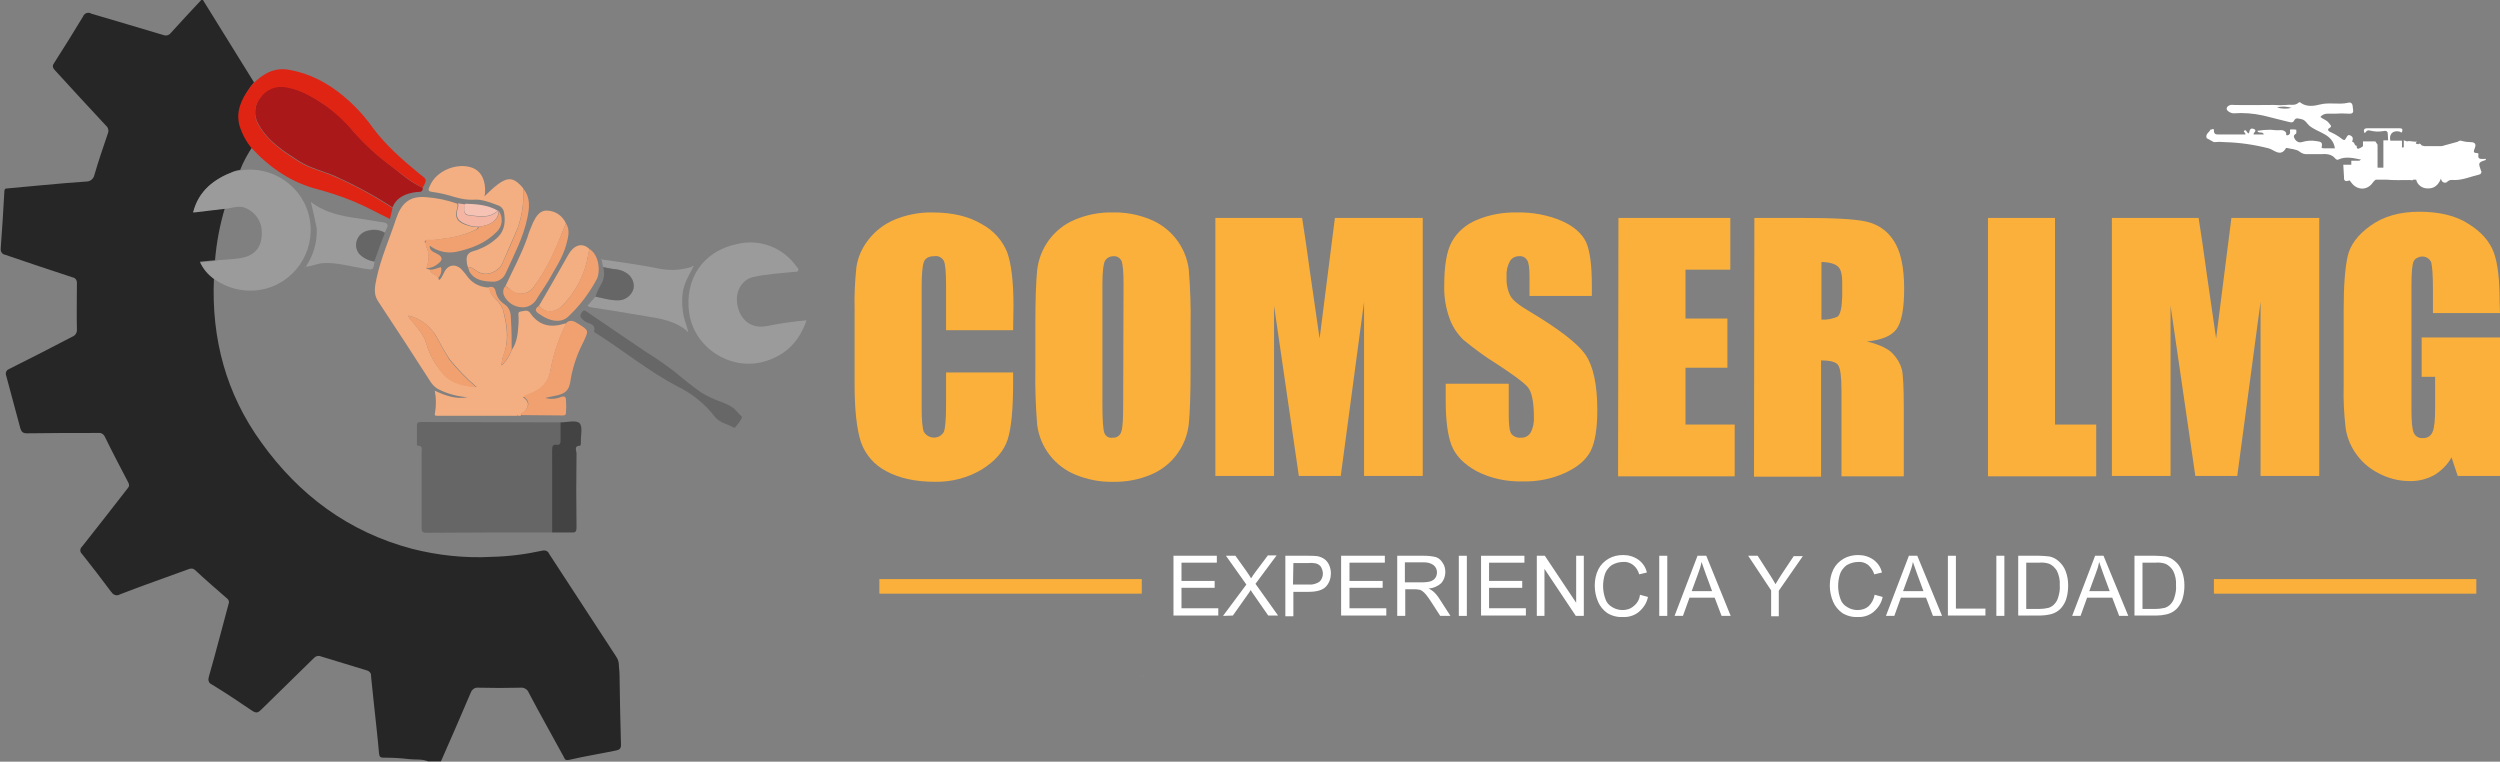 <?xml version="1.0" encoding="utf-8"?>
<!-- Generator: Adobe Illustrator 24.0.2, SVG Export Plug-In . SVG Version: 6.00 Build 0)  -->
<svg version="1.1" id="Capa_1" xmlns="http://www.w3.org/2000/svg" xmlns:xlink="http://www.w3.org/1999/xlink" x="0px" y="0px"
	 viewBox="0 0 686 209" style="enable-background:new 0 0 686 209;" xml:space="preserve">
<rect x="0" y="0" width="686" height="209" fill="#808080" stroke="none"/>
<style type="text/css">
	.st0{fill:#262626;}
	.st1{fill:#F3AE81;}
	.st2{fill:#676666;}
	.st3{fill:#AA1819;}
	.st4{fill:#9B9B9B;}
	.st5{fill:#DF2413;}
	.st6{fill:#434343;}
	.st7{fill:#F1A170;}
	.st8{fill:#686767;}
	.st9{fill:#F4B5A3;}
	.st10{fill:#F5C2B3;}
	.st11{fill:#0B0806;}
	.st12{fill:#FFFFFF;}
	.st13{fill:#FBB03B;}
	.st14{fill:none;stroke:#FBB03B;stroke-width:4;stroke-miterlimit:10;}
</style>
<title>LOGO horizaontal</title>
<path class="st0" d="M58.7,76.5C58,92.9,62,108,71.7,121.4c10.4,14.5,24,24.6,41.4,29.2c7.1,1.8,14.4,2.6,21.8,2.2
	c4.7-0.1,9.3-0.7,13.9-1.7c0.8-0.2,1.6,0.1,1.9,0.9c6.1,9.4,12.3,18.8,18.4,28.2c0.4,0.6,0.6,1.2,0.7,1.9c0,1,0.2,2,0.2,3.1
	c0.1,6.4,0.2,12.8,0.4,19.2c0,1.1-0.5,1.3-1.2,1.5c-4.3,0.9-8.7,1.6-13,2.6c-1,0.2-1.2-0.1-1.5-0.8c-3.2-5.9-6.5-11.7-9.6-17.6
	c-0.3-0.9-1.3-1.5-2.2-1.4c-3.9,0.1-7.8,0.1-11.7,0c-0.9-0.1-1.7,0.5-2,1.3c-2.7,6.3-5.4,12.6-8.2,18.9h-3.6
	c-1.7-0.7-3.5-0.4-5.2-0.6c-2.3-0.3-4.7-0.4-7-0.4c-0.9,0-1.1-0.3-1.2-1.2c-0.4-4.8-1-9.6-1.5-14.5c-0.2-2.3-0.5-4.5-0.7-6.8
	c0.1-0.6-0.4-1.2-1-1.4c-4.3-1.3-8.6-2.6-12.8-3.9c-0.7-0.3-1.5,0-2,0.6c-4.8,4.7-9.6,9.4-14.4,14.1c-0.8,0.8-1.3,0.9-2.3,0.3
	c-3.7-2.5-7.4-5-11.2-7.3c-0.8-0.3-1.1-1.2-0.8-2c0,0,0,0,0-0.1c1.9-6.6,3.6-13.3,5.4-19.9c0.2-0.6,0.2-1-0.3-1.5
	c-3-2.6-6-5.2-8.9-7.9c-0.7-0.6-1.4-0.4-2.1-0.1c-6.2,2.3-12.4,4.4-18.5,6.8c-0.8,0.5-1.8,0.2-2.3-0.6c0,0,0-0.1-0.1-0.1
	c-2.6-3.5-5.3-7-8-10.4c-0.6-0.5-0.6-1.4-0.1-1.9c0,0,0,0,0.1-0.1c4.2-5.3,8.4-10.7,12.6-16.1c0.4-0.4,0.4-1,0.1-1.5
	c-2.2-4.2-4.4-8.4-6.5-12.7c-0.3-0.6-1-1-1.6-0.9c-6.6,0-13.1,0-19.7,0.1c-1.1,0-1.5-0.4-1.8-1.3c-1.3-4.8-2.6-9.7-3.9-14.5
	c-0.3-0.7,0-1.5,0.7-1.8c0.1,0,0.1,0,0.2-0.1c5.8-2.9,11.5-5.8,17.2-8.8c0.9-0.3,1.4-1.2,1.3-2.1c-0.1-4.2,0-8.4,0-12.5
	c0.1-0.8-0.4-1.6-1.2-1.7l0,0c-6.2-2-12.3-4.1-18.5-6.2c-0.8-0.1-1.3-0.9-1.2-1.7v-0.1c0.4-5.2,0.7-10.4,1-15.6
	c0-0.6,0.2-0.8,0.8-0.8c3.2-0.3,6.4-0.6,9.7-0.9c4-0.4,8.1-0.7,12.1-1c1,0,1.9-0.8,2.1-1.8c1.1-3.8,2.4-7.6,3.7-11.4
	c0.3-0.7,0.1-1.6-0.5-2.1c-4.8-5.1-9.4-10.2-14.1-15.3c-0.7-0.8-0.6-1.3-0.1-2c2.7-4.2,5.3-8.4,7.9-12.7c0.3-0.8,1.2-1.2,2-0.9
	c0.1,0,0.1,0,0.1,0.1c6.7,2,13.3,3.9,19.9,5.9c0.7,0.3,1.6,0.1,2.1-0.6c2.8-3.1,5.7-6.2,8.6-9.3l14.2,22.9c-0.3,0.4-0.7,0.9-1,1.3
	c-2.1,3-3.6,6.3-2.7,10.1c0.7,2.3,1.8,4.4,3.3,6.2c-1.3,2-2.5,4.1-3.4,6.4c-0.6,0.1-1.2,0.2-1.7,0.4c-5.3,2-9.4,5.2-11,11
	c-0.1,0.1-0.2,0.2-0.2,0.2c0.1,0.2,0.2,0.1,0.3-0.1l8.4-1c-1.4,4.7-2.3,9.5-2.7,14.3l-4.1,0.4C55.7,73.9,57.1,75.4,58.7,76.5z"/>
<path class="st1" d="M117.2,67.1c-0.1,0.2-0.3,0.4-0.2,0.6c1,2,0.7,4,0,6l1,0.3c0.2,1.3,1.9,1.2,2.3,2.3c0,0.4,0.2,0.7,0.5,0.3
	c0.4-0.5,0.7-1.1,1-1.7c1-2.4,3.4-2.7,5.1-0.7c0.6,0.7,1.1,1.3,1.6,2c1.4,1.7,3.5,2.7,5.8,2.7c0.1,1.2,0.7,2.2,1.5,3
	c1,0.8,1.7,1.9,2.2,3.1c1,3.9,1.7,7.8,0.4,11.8c-0.5,1.1-0.7,2.3-0.8,3.5c1.3-1.1,2.2-2.6,2.8-4.2c1.6-2.3,1.7-4.9,1.9-7.5
	c0-0.5,0-1.1,0-1.6s-0.3-1.4,0.5-1.5s2-0.7,2.7,0.4c2.4,3.5,5.6,4.1,9.4,2.9c0.2,0,0.3,0,0.5,0c-2.1,4.1-3.6,8.6-4.4,13.1
	c-0.6,3.3-2.7,5.2-5.7,6.3c-0.6,0.2-1.2,0.5-1.8,0.8c1.7,1.1,1.8,2.5,0.4,3.9c-0.4,0.4-1,0.5-1,1.2h-0.7c-0.1-0.2-0.2-0.2-0.3,0
	c-7.2,0-14.4,0-21.6,0c-0.7,0-1.2,0.1-0.9-1c0.3-1.9,0.3-3.9-0.1-5.9c3,1.4,5.8,2.4,9,1.8c-2.7-0.2-5.4-0.9-7.8-2.1
	c-0.9-0.4-1.6-1.1-2.2-1.9c-4.8-7.5-9.7-15-14.6-22.4c-1.3-2-0.8-4.1-0.4-6.1c1.2-5.7,3.6-11,5.4-16.5c1.4-4.2,3.7-6.3,8.2-5.9
	c2.9,0.2,5.8,0.8,8.6,1.8c0.1,0.4,0.1,0.7,0,1.1c-1,2.9,0.2,4.1,2.9,4.9c0.9,0.3,1.8,0.4,2.7,0.4c0,0.5-0.5,0.7-0.9,0.9
	c-2.7,1.2-5.6,2-8.5,2.3c-1.4,0.3-2.9,0.4-4.3,0.4c-0.4-0.1-0.8,0.1-0.9,0.5l0,0 M112.1,86.6L112.1,86.6L112.1,86.6
	c0,0.4,0.2,0.7,0.5,1c1.7,2.1,3.7,4.1,4.4,6.7c0.8,2.8,2.2,5.4,4.1,7.6c2.4,3.2,5.7,3.8,9.7,4.3c-2.7-2.3-5.1-4.8-7.4-7.6
	c-1.3-2-2.5-4.1-3.6-6.2C118.2,89.6,115.4,87.4,112.1,86.6L112.1,86.6z"/>
<path class="st2" d="M151.5,146.1c-11.6,0-23.1,0-34.6,0.1c-1.1,0-1.2-0.5-1.2-1.4c0-6.9,0-13.9,0-20.8c0-0.7,0.4-1.7-1-1.7
	c-0.4,0-0.3-0.5-0.3-0.8c0-1.6,0-3.1,0-4.7c0-0.8,0.3-1,1.1-1c12.8,0,25.6,0.1,38.4,0.1c0,1.7,0,3.4,0,5c0,0.7-0.2,1.2-1,1.1
	c-1.2-0.1-1.3,0.5-1.3,1.5C151.5,131,151.5,138.6,151.5,146.1z"/>
<path class="st3" d="M116,51.5c0.1,1.4-0.9,1.1-1.8,1.2c-2.8,0.4-5.3,1.3-6.5,4.2c-5-3.3-10.3-6.1-15.8-8.6c-3.3-1.4-6.9-2.2-10-4.2
	c-4.2-2.7-8.4-5.4-10.9-9.9c-1.5-2.4-1.3-5.4,0.5-7.6c1.6-2.3,4.4-3.4,7.1-2.8c4.1,0.8,7.5,2.9,10.9,5.2c2.9,2,5.4,4.4,7.6,7.2
	c3.2,3.5,6.7,6.8,10.6,9.6C110.4,48,112.9,50.2,116,51.5z"/>
<path class="st4" d="M58.7,76.5c-1.6-1.2-2.9-2.8-3.8-4.5l4.1-0.4c0.7-0.2,1.5-0.3,2.2-0.3c2.2-0.2,4.5-0.2,6.5-0.9
	c2.7-1,4.4-3.1,4.1-7.3c-0.2-2.9-2.2-5.3-4.9-6.2c-1.8-0.5-3.5,0.3-5.2,0.4l-8.4,1L53,58.2c1.5-5.8,5.6-9,11-11
	c0.6-0.2,1.1-0.3,1.7-0.4c9-1.6,17.7,4.4,19.3,13.4s-4.4,17.7-13.4,19.3C67.1,80.3,62.4,79.2,58.7,76.5L58.7,76.5z"/>
<path class="st4" d="M221.3,87.9c-2,6-6,9.8-11.9,11.4c-9.2,2.4-19-4-20.3-13.5c-1.3-9.3,3.9-16.9,13-18.8
	c6.3-1.6,12.8,0.9,16.5,6.2c0.3,0.3,0.7,0.7,0.4,1.1s-0.8,0.3-1.2,0.3c-3.7,0.4-7.4,0.6-11.1,1.4c-3,0.7-5.2,3.9-4.3,8
	c0.8,3.6,3.6,6.5,8.4,5.4C214.3,88.7,217.8,88.2,221.3,87.9z"/>
<path class="st5" d="M116,51.5c-3.1-1.4-5.6-3.6-8.3-5.6c-3.8-2.8-7.4-6-10.6-9.6c-2.2-2.7-4.8-5.1-7.6-7.2
	c-3.4-2.3-6.8-4.4-10.9-5.1c-2.7-0.6-5.5,0.5-7.1,2.8c-1.8,2.1-2,5.2-0.5,7.6c2.6,4.5,6.7,7.2,10.9,9.9c3.1,2,6.7,2.7,10,4.2
	c5.5,2.4,10.8,5.3,15.8,8.6c-0.2,1-0.5,2-0.7,3c-3.3-1.6-6.5-3.4-9.9-4.8C94,54,90.7,52.9,87.4,52c-7.3-1.8-13.3-5.9-18.4-11.4
	c-1.5-1.8-2.6-3.9-3.3-6.2c-1-3.8,0.5-7.1,2.7-10.1c0.3-0.4,0.6-0.9,1-1.3c2.6-2.6,5.6-4.5,9.6-3.9c4.3,0.7,8.4,2.4,12.1,4.9
	c4.4,3,8.2,6.8,11.3,11.2c3.6,4.8,8.1,8.7,12.7,12.5C117.2,49.3,117.2,49.2,116,51.5z"/>
<path class="st1" d="M128.4,73.3c-0.1-0.4-0.3-0.8-0.3-1.3c-0.2-1.5,0-2.6,1.8-3.1c2.5-0.7,4.8-2,6.7-3.8c2-2,2.1-4.4,1.7-6.9
	c-0.2-0.9-0.9-1.7-1.8-1.9c-2.1-0.8-4.4-1.7-6.6-1.5c-3.5,0.2-6.5-1.4-9.8-1.9c-0.2,0-0.4-0.1-0.6-0.1c-2.2-0.3-2.3-0.3-1.3-2.3
	c1.9-3.8,7.3-5.9,11.3-4.5c2.8,1,3.8,3.9,3.6,6.9c0,0.3-0.1,0.7-0.2,1c5.8-5.7,7.5-6,10.7-2.2c0.2,3.6-0.3,7.2-1.5,10.7
	c-1.4,3.4-2.9,6.6-4.3,9.9c-0.9,2-3.9,3.6-6.3,2.4C130.5,74.3,129.7,73.2,128.4,73.3z"/>
<path class="st4" d="M188.4,90.7c-4.1-3.3-9.1-3.5-14-4.4c-4.1-0.7-8.3-1.4-12.4-2c-0.3-0.1-0.5-0.2-0.8-0.4l2.2-2.5
	c2.2,0.4,4.3,1.1,6.5,1c1.8-0.1,3.4-1.4,3.9-3.1c0.4-1.8-0.5-3.6-2.1-4.5c-0.8-0.5-1.8-0.8-2.7-0.9c-1.2-0.1-2.3-0.4-3.5-0.6l-0.4-2
	l0.1-0.1c5.4,0.8,10.8,1.5,16.1,2.6c2.9,0.5,5.8,0.3,8.6-0.6l0.2,0.3c-1.2,2.3-2.5,4.4-2.8,7.1c-0.3,2.9,0,5.8,1,8.5
	c0.1,0.5,0.3,0.9,0.4,1.4L188.4,90.7z"/>
<path class="st4" d="M85.3,55.4c3.7,2.9,8.3,3.9,12.8,4.5c2.3,0.3,4.7,0.8,7,1.1c1.1,0.2,1.6,0.6,1,1.7c-0.2,0.4-0.4,0.7-0.5,1.1
	c-1.4-0.8-3-1-4.5-0.6c-2.1,0.3-3.6,2.3-3.3,4.5c0.1,0.6,0.4,1.3,0.8,1.8c1.1,1.2,2.6,2,4.2,2.2c-0.4,2.6-0.4,2.4-3,2
	c-3.7-0.6-7.3-1.7-11.1-1.5c-1.7,0.1-3.2,0.9-4.8,1l0,0c2.1-3.1,3.2-6.8,3-10.6C86.4,60.2,85.9,57.8,85.3,55.4z"/>
<path class="st6" d="M151.5,146.1c0-7.5,0-15.1,0-22.6c0-1,0.1-1.6,1.3-1.5c0.8,0.1,1-0.3,1-1.1c0-1.7,0-3.4,0-5
	c1.8,0,4.2-0.7,5.2,0.2s0.3,3.5,0.4,5.3c0,0.3,0,0.6-0.2,0.9c-1.8,0-1,1.4-1,2.1c-0.1,6.8-0.1,13.5,0,20.3c0,1.1-0.2,1.5-1.4,1.4
	C154.9,146.1,153.2,146.1,151.5,146.1z"/>
<path class="st7" d="M143,113.9c0-0.7,0.6-0.8,1-1.2c1.4-1.4,1.3-2.8-0.4-3.9c0.5-0.4,1.1-0.6,1.7-0.8c3-1.1,5.1-3,5.7-6.3
	c0.8-4.6,2.3-9,4.4-13.1c1.1-1,2.1-0.5,3.2,0.2c3,1.9,3,1.8,1.5,5c-1.7,3.3-2.9,6.7-3.5,10.3c-0.4,3.2-1.5,4-4.7,4.6
	c-0.7,0.1-1.4,0.3-2.3,0.5c1.5,0.4,3,0.3,4.4-0.3c1-0.3,1.3,0.1,1.3,0.8c0.1,1.2,0.1,2.4,0,3.6c0,0.8-0.7,0.7-1.2,0.7
	C150.4,114,146.7,113.9,143,113.9z"/>
<path class="st1" d="M138.7,78.5c2-4.4,4.4-8.7,6-13.3c0.4-1.4,1-2.8,1.6-4.2c0.8-1.6,1.8-3.4,4-3.2c2.2,0.1,4.1,1.5,5,3.5
	c-0.1,0.2-0.2,0.5-0.3,0.7c-2.2,5.7-4.6,11.4-8.3,16.4c-1.2,2.1-3.9,2.8-6,1.6c-0.2-0.1-0.3-0.2-0.5-0.3
	C139.8,79.2,139.3,78.8,138.7,78.5z"/>
<path class="st8" d="M201.3,112l1.3,1.3c0.2,0.6,1.3,0.8,0.9,1.5c-0.5,0.9-1.1,1.7-1.8,2.5c-0.1,0.1-0.3,0-0.4,0
	c-1.8-1-3.9-1.3-5.2-3c-2.7-3.5-6.2-6.3-10.1-8.2c-8-4.2-14.9-9.9-22.5-14.7c-0.2-0.1-0.5-0.3-0.5-0.4c0.6-2.3-1.6-2.1-2.6-2.9
	c-0.8-0.7-1.6-1.1-0.8-2.3c0.5-0.8,0.8-0.7,1.5-0.2c5.3,3.6,10.6,7.2,15.9,10.8c2.9,1.8,5.8,3.8,8.5,5.9c2.2,1.9,4.5,3.7,6.9,5.4
	c1.8,1.1,3.8,2,5.8,2.7C199.3,110.8,200.3,111.3,201.3,112z"/>
<path class="st1" d="M147.9,83.9c2.8-4.7,5.4-9.4,8.1-14.1c1.3-2.3,3.6-3.5,5.7-1.5c-0.1,0.7-0.2,1.5-0.4,2.2
	c-0.9,5-3.3,9.5-6.8,13.2C152.3,86,149.5,86,147.9,83.9z"/>
<path class="st7" d="M147.9,83.9c1.6,2,4.4,2,6.6-0.2c3.5-3.7,5.8-8.2,6.8-13.2c0.1-0.7,0.2-1.5,0.4-2.2c2.6,1.5,3.2,6.1,2,8.4
	c-2,3.7-4.6,7.2-7.7,10.1c-1.9,1.9-5,1.5-7.8-0.5C146.8,85.5,146.6,84.8,147.9,83.9z"/>
<path class="st7" d="M138.7,78.5l1.6,1.1c1.9,1.5,4.6,1.2,6.1-0.7c0.1-0.2,0.2-0.3,0.3-0.5c3.6-5,6-10.7,8.3-16.4
	c0.1-0.2,0.2-0.5,0.3-0.7c1.3,2,0.5,4.1,0,6.1c-1,3.5-3.1,6.5-4.8,9.6c-1,1.7-2.2,3.3-3.2,5c-0.9,1.6-2.6,2.5-4.3,2.3
	c-1.9-0.1-3.7-1.3-4.6-3C137.9,80.3,138,79.2,138.7,78.5z"/>
<path class="st2" d="M165.5,73.3c1.1,0.2,2.3,0.5,3.5,0.6c1,0.1,1.9,0.4,2.7,0.9c1.6,0.9,2.5,2.7,2.1,4.5c-0.5,1.7-2.1,3-3.9,3.1
	c-2.3,0.1-4.4-0.6-6.5-1c0.4-1.2,0.9-2.3,1.5-3.3C165.8,76.6,166,74.9,165.5,73.3z"/>
<path class="st7" d="M128.4,73.3c1.3,0,2.1,1,3.1,1.5c2.4,1.1,5.4-0.4,6.3-2.4c1.5-3.3,3-6.6,4.3-9.9c1.2-3.4,1.7-7,1.5-10.7
	c2,2.4,1.7,5.2,1.1,8c-1.1,5.4-3.7,10.2-5.9,15.1c-0.6,1.5-2.1,2.5-3.7,2.4c-2.5-0.1-4.9-0.4-6.3-2.8
	C128.7,74.1,128.5,73.7,128.4,73.3z"/>
<path class="st2" d="M102.7,71.8c-1.6-0.3-3.1-1-4.2-2.2c-1.3-1.7-1-4.2,0.8-5.5c0.5-0.4,1.2-0.7,1.8-0.8c1.5-0.4,3.2-0.2,4.5,0.6
	C104.6,66.5,103.6,69.1,102.7,71.8z"/>
<path class="st9" d="M136.8,57.9c0,2.6-2.4,4-5.5,4.3c-0.9,0-1.8-0.1-2.7-0.4c-2.7-0.9-3.9-2-2.9-4.9c0.1-0.4,0.1-0.7,0-1.1l2,0.3
	c-0.5,1.3-0.6,2.9,0.9,3c2.7,0.3,5.6,1,8-1.2C136.7,57.8,136.7,57.8,136.8,57.9z"/>
<path class="st7" d="M140.4,96c-0.6,1.6-1.5,3.1-2.8,4.2c0.1-1.2,0.3-2.4,0.8-3.5c1.4-4,0.7-7.9-0.4-11.8c-0.5-1.2-1.2-2.3-2.3-3.1
	c-0.9-0.8-1.4-1.8-1.6-3c1.1-0.3,1.7,0.1,1.9,1.2c0.3,1.4,1.1,2.6,2.3,3.4c1.7,1.1,1.9,2.7,1.9,4.3C140.4,90.5,140.4,93.3,140.4,96z
	"/>
<path class="st10" d="M136.6,57.8c-2.4,2.2-5.3,1.5-8,1.2c-1.5-0.2-1.4-1.8-0.9-3.1C130.8,56,133.8,56.2,136.6,57.8z"/>
<path class="st7" d="M120.2,76.3c-0.4-1.1-2.1-1-2.3-2.3c1.1,0.1,2.1-0.5,3.1-0.7C121.3,74.3,121,75.5,120.2,76.3z"/>
<path class="st4" d="M188.6,90.5c0.2,0.1,0.3,0.4,0.1,0.5s-0.3-0.2-0.4-0.3L188.6,90.5z"/>
<path class="st4" d="M189.8,73.2c0.1-0.2,0.4-0.3,0.5-0.2s-0.1,0.3-0.3,0.4L189.8,73.2z"/>
<path class="st4" d="M83.7,73.3l-0.1,0.2C83.3,73.3,83.6,73.3,83.7,73.3z"/>
<path class="st4" d="M165.1,71.4c-0.1-0.1-0.2-0.2-0.2-0.2c0.1-0.2,0.2-0.1,0.3,0.1L165.1,71.4z"/>
<path class="st7" d="M142,113.9c0.1-0.2,0.2-0.2,0.3,0H142z"/>
<path class="st4" d="M313.6,185.6c-0.1,0.1-0.1,0.2-0.2,0l0.1-0.1L313.6,185.6z"/>
<path class="st7" d="M112.1,86.6c3.3,0.8,6.1,2.9,7.7,5.9c1.1,2.1,2.3,4.2,3.5,6.2c2.2,2.7,4.7,5.3,7.4,7.6c-4-0.4-7.3-1.1-9.7-4.3
	c-1.8-2.3-3.2-4.9-4-7.6c-0.7-2.7-2.7-4.6-4.4-6.7C112.3,87.3,112.1,87,112.1,86.6L112.1,86.6z"/>
<path class="st7" d="M116.8,66.3c0.1-0.6,0.5-0.6,0.9-0.5c1.4,0,2.9-0.1,4.3-0.4c2.9-0.3,5.8-1.1,8.5-2.3c0.4-0.2,0.8-0.3,0.9-0.9
	c3-0.3,5.5-1.7,5.5-4.3c1.2,1.8,1,4.2-0.6,5.7c-3,3.1-6.9,4.6-11.1,5.5c-2.5,0.5-5.2-0.1-7.3-1.7l0,0c-0.1,1.6,1.4,1.8,2.3,2.4
	c1.2,0.7,1.3,1.5,0.2,2.4c-1,0.9-2.2,1.4-3.5,1.4c0.9-1.9,0.9-4.1,0-6C116.8,67.2,116.7,66.8,116.8,66.3z"/>
<path class="st7" d="M112.1,86.6L112.1,86.6L112.1,86.6z"/>
<path class="st11" d="M242.9,113.4c-0.1,0-0.1,0-0.2,0c0,0.2-0.4,0.4,0,0.6C243,113.9,243,113.6,242.9,113.4z"/>
<path class="st11" d="M242.7,114"/>
<path class="st12" d="M682.1,43.9v-0.3c-1-0.1-2.4,0.5-2-1.4c-0.1-0.1-0.2-0.2-0.4-0.2c-1.2,0-0.9-0.6-0.6-1.4s0.3-1.6-1.2-1.6
	c-0.8,0-1.5-0.1-2.3-0.3c-0.4-0.2-0.9-0.1-1.2,0.2l-3.3,0.9c-0.1,0-0.2,0-0.3,0.1l0,0l-0.8,0.2h-4.8l-0.7-0.2
	c-0.4-0.6-0.7-0.6-0.9-0.3l-0.7-0.2c0-0.3,0.2-0.5,0.4-0.6c-0.8,0.3-2-0.3-2.8,0l-0.9-0.3v1.7v0.2l-0.5,0.1v-1.9h-3.2
	c-0.4-1.8,0.7-2.9,2.5-2.5c0.3,0,0.6,0.7,0.8-0.2c0.1-0.6-0.2-0.7-0.8-0.7c-2.9,0-5.9,0-8.8,0c-1,0-1.1,0.5-0.8,1.3
	c0.5-0.1,0.5-0.9,1.4-0.7c1.2,0.3,2.4,0.4,3.6,0.2c0.8-0.2,1.4-0.1,1.4,0.7c0,0.6,0.1,1.2,0.1,1.8H654V46h-1.6v-6.3l-0.6-0.9h-3.4
	v1.3c-0.3,0.3-0.7,0.5-1.2,0.7c-0.4,0.1-0.6-0.3-0.5-0.8c-0.7,0-0.5-0.8-1-1l-0.3-0.2c0.3-0.4,0.3-1.1-0.1-1.4
	c-0.1-0.1-0.2-0.1-0.3-0.2c-0.8-0.4-0.9,0.2-1.2,0.6s-0.3,1-1.2,0.3c-1-0.8-2.1-1.4-3.2-1.9c-0.7-0.3-0.7-0.8-0.3-1
	c1.1-0.6,0.2-1-0.1-1.5c-0.6-0.8-1.6-1-2.3-1.6c1.1-1.3,2.5-0.8,3.9-0.9c1.3-0.1,2.7-0.1,4,0c1.6,0.1,1-1.1,1-1.8s-0.3-1.5-1.3-1.2
	c-2.5,0.6-5.2-0.2-7.8,0.5c-1.5,0.4-3.6,0.7-5.2-0.5c-0.2-0.2-0.4-0.2-0.6,0c-1,0.9-2.2,0.4-3.3,0.6c-1.2,0.1-2.4,0.1-3.5,0
	c-3.7,0-7.4,0.1-11,0c-0.6-0.1-1.2,0-1.6,0.4c-0.3,0.2-0.4,0.7-0.2,1c0.4,0.5,1,0.8,1.7,0.9c2.8-0.2,5.5,0,8.2,0.6
	c2.4,0.6,4.8,1.2,7.2,1.8c0.5,0.1,1,0.2,1.3-0.4c0.5-1,1.3-0.5,2-0.4c1.1,0.2,1.5,1.2,2.2,1.8c2.4,2,6.4,2.2,7,6.2h-2.9
	c-0.4,0-0.9,0-0.7-0.5c0.3-1.4-0.6-1.3-1.6-1.5c-1.3-0.2-2.6-0.1-3.9,0.3c-0.7,0.2-1.4-0.1-1.8-0.7c-0.3-0.5-0.7-1.1,0.2-1.6
	c0.2-0.1,0.1-0.7,0.1-1.1c-0.5-0.1-0.9-0.1-1.4-0.1s-0.3,0.3-0.3,0.7c0.1,0.4-0.2,0.8-0.6,0.9c-0.7,0.2-0.4-0.5-0.5-0.7
	c-0.3-0.5-0.9-0.7-1.4-0.7c-1,0.1-1.9,0-2.9-0.1c-1.2,0-2.4,0.1-3.6,0.3c0.4,0.9,1.5,0,1.8,1h-2.8c-0.2-0.5,1.1-1,0.1-1.5
	c-1.2-0.5-1.2,0.6-1.4,1.2c-0.7-0.1-0.6-1.1-1.2-0.8s0.5,0.7,0.2,1.1h-7.2c-0.8,0-1.4,0-1.4-1.1c0-0.9-0.7,0-0.9-0.3
	c-0.3,0.8-1.5,1.2-1.1,2.4l2,1.1c1-0.1,2-0.1,3,0c4,0.1,8.1,0.7,12,1.7c1.4,0.3,3.3,2.6,4.8-0.1c0,0,0.1,0,0.2,0
	c1.2,0.3,2.6,0.3,3.5,1c0.6,0.5,1.4,0.8,2.3,0.7c1.1,0,2.3,0,3.4,0c1.6-0.1,3.1-0.1,4.2,1.3c0.2,0.2,0.5,0.3,0.7,0.2
	c2.1-1,4.2-0.4,6.3,0c-0.2,0.1-0.4,0.2-0.5,0.3h-2.2v1.1H643l0.2,3.5c0,0.1,0,0.2,0,0.4l0,0c0.1,0.5,0.4,0.8,1.5,0.4
	c0.1,0,0.3,0.4,0.5,0.6c1.6,2.2,4.4,2.2,5.9,0c0.2-0.3,0.5-0.6,0.8-0.8h2.9c2.2,0.2,4.3,0.1,6.5,0.1c0.3,0,0.7,0.2,0.9-0.1h0.8
	c0.3,1.4,1.6,2.4,3.1,2.4c1.8,0.1,3-0.9,3.7-2.7c0.2,1.3,1.4,1.3,1.7,0.9c0.7-0.7,1.4-0.5,2.1-0.5c2.3,0,4.5-1,6.7-1.5
	c0.4-0.1,0.6-0.4,0.6-0.8c0-0.1,0-0.1-0.1-0.2C680,44.6,680,44.6,682.1,43.9z M624.8,29.5c1.3-0.4,2.7-0.3,4,0.1
	C627.5,29.9,626.2,29.9,624.8,29.5L624.8,29.5z"/>
<path class="st13" d="M278,90.6h-18.4V78.3c0-3.6-0.2-5.8-0.6-6.7c-0.5-0.9-1.5-1.5-2.6-1.3c-1.5,0-2.5,0.5-2.9,1.6s-0.6,3.4-0.6,7
	v32.9c0,3.4,0.2,5.7,0.6,6.7c0.9,1.5,2.8,2,4.3,1.2c0.5-0.3,0.9-0.7,1.2-1.2c0.4-1.1,0.6-3.5,0.6-7.4v-8.9H278v2.8
	c0,7.3-0.5,12.5-1.5,15.6s-3.3,5.8-6.9,8.1c-3.9,2.4-8.5,3.6-13.1,3.5c-5.4,0-9.8-1-13.3-2.9c-3.3-1.7-5.8-4.6-7-8.1
	c-1.1-3.5-1.7-8.7-1.7-15.6V84.8c-0.1-3.8,0.1-7.7,0.5-11.5c0.4-2.7,1.5-5.2,3.2-7.4c1.9-2.5,4.4-4.4,7.2-5.6c3.4-1.4,7-2.1,10.6-2
	c5.4,0,9.9,1.1,13.4,3.2c3.2,1.7,5.7,4.5,7,7.8c1.1,3.1,1.7,8,1.7,14.6L278,90.6z"/>
<path class="st13" d="M326.7,101.3c0,7.1-0.2,12.2-0.5,15.1c-0.7,6.1-4.6,11.4-10.3,13.8c-3.3,1.4-6.9,2.1-10.5,2
	c-3.5,0.1-7-0.6-10.2-1.9c-5.7-2.3-9.8-7.5-10.6-13.7c-0.4-5.1-0.6-10.2-0.5-15.3V89.2c0-7.1,0.2-12.2,0.5-15.1
	c0.7-6.1,4.6-11.4,10.3-13.8c3.3-1.4,6.9-2.1,10.5-2c3.5-0.1,7,0.6,10.2,1.9c5.7,2.3,9.8,7.5,10.6,13.7c0.4,5.1,0.6,10.2,0.5,15.3
	V101.3z M308.3,78c0-3.3-0.2-5.4-0.5-6.3c-0.4-0.9-1.3-1.5-2.3-1.4c-0.9,0-1.7,0.4-2.2,1.1c-0.5,0.8-0.8,2.9-0.8,6.6v33.1
	c0,4.1,0.2,6.7,0.5,7.6c0.3,1,1.3,1.6,2.3,1.4c1.1,0.1,2.1-0.6,2.4-1.7c0.4-1.1,0.5-3.7,0.5-7.9L308.3,78z"/>
<path class="st13" d="M390.4,59.8v70.8h-16.1V82.8l-6.4,47.8h-11.5l-6.8-46.7v46.7h-16.1V59.8h23.8c0.7,4.3,1.4,9.3,2.2,15.1l2.6,18
	l4.2-33.1L390.4,59.8z"/>
<path class="st13" d="M436.8,81.2h-17.1V76c0-2.4-0.2-4-0.7-4.7s-1.3-1.1-2.2-1c-1,0-2,0.5-2.5,1.4c-0.7,1.3-1,2.7-0.9,4.1
	c-0.1,1.8,0.2,3.7,1,5.3c0.6,1.2,2.3,2.6,5.2,4.3c8.2,4.9,13.4,8.9,15.5,12s3.2,8.2,3.2,15.1c0,5-0.6,8.8-1.8,11.2
	c-1.2,2.4-3.5,4.4-6.9,6c-3.7,1.7-7.7,2.5-11.8,2.4c-4.4,0.1-8.7-0.8-12.6-2.8c-3.5-1.9-5.8-4.3-6.9-7.1c-1.1-2.9-1.6-7-1.6-12.3
	v-4.6H414v8.6c0,2.7,0.2,4.4,0.7,5.1c0.6,0.8,1.6,1.2,2.6,1.1c1.1,0.1,2.2-0.5,2.7-1.4c0.7-1.3,1-2.8,0.9-4.3c0-4.2-0.6-6.9-1.7-8.2
	c-1.1-1.3-4-3.4-8.6-6.4c-3.2-2-6.2-4.2-9.1-6.6c-1.6-1.6-2.9-3.5-3.7-5.7c-1.1-3-1.6-6.1-1.5-9.3c0-5.4,0.7-9.4,2.1-11.9
	c1.5-2.7,3.9-4.7,6.7-5.9c3.5-1.5,7.4-2.2,11.2-2.1c4.2-0.1,8.4,0.7,12.2,2.3c3.4,1.5,5.6,3.5,6.7,5.8c1.1,2.4,1.6,6.4,1.6,12
	L436.8,81.2z"/>
<path class="st13" d="M444.1,59.8h30.7V74h-12.3v13.4H474v13.5h-11.5v15.6H476v14.2h-32L444.1,59.8L444.1,59.8z"/>
<path class="st13" d="M481.4,59.8h13c8.7,0,14.6,0.3,17.7,1s5.8,2.5,7.5,5.2c1.9,2.8,2.9,7.2,2.9,13.2c0,5.5-0.7,9.2-2.1,11.1
	c-1.4,1.9-4.1,3-8.1,3.4c3.6,0.9,6.1,2.1,7.3,3.6c1.1,1.2,1.9,2.6,2.3,4.2c0.3,1.3,0.5,4.8,0.5,10.5v18.7h-17.1v-23.5
	c0-3.8-0.3-6.1-0.9-7s-2.2-1.3-4.7-1.3v31.9h-18.4L481.4,59.8L481.4,59.8z M499.8,71.9v15.8c1.5,0.1,3-0.2,4.4-0.8
	c0.8-0.6,1.2-2.4,1.3-5.5v-3.9c0-2.3-0.4-3.7-1.2-4.4S501.9,71.9,499.8,71.9z"/>
<path class="st13" d="M563.9,59.8v56.7h11.3v14.2h-29.7V59.8H563.9z"/>
<path class="st13" d="M636.4,59.8v70.8h-16.1V82.8l-6.4,47.8h-11.5l-6.8-46.7v46.7h-16.1V59.8h23.8c0.7,4.3,1.4,9.3,2.2,15.1l2.6,18
	l4.2-33.1L636.4,59.8z"/>
<path class="st13" d="M686,85.9h-18.4v-6.4c0-4.1-0.2-6.6-0.5-7.6c-0.7-1.4-2.3-1.9-3.7-1.2c-0.5,0.2-0.9,0.6-1.1,1
	c-0.4,0.9-0.6,3.1-0.6,6.7v34c0,3.2,0.2,5.3,0.6,6.3c0.4,1,1.4,1.6,2.5,1.5c1.2,0.1,2.3-0.6,2.7-1.7c0.5-1.1,0.7-3.3,0.7-6.7v-8.4
	h-3.7V92.6H686v38h-11.6l-1.7-5.1c-1.1,2-2.8,3.7-4.8,4.9c-2.1,1.1-4.4,1.7-6.8,1.6c-3,0-6-0.8-8.7-2.3c-2.5-1.3-4.6-3.2-6.2-5.6
	c-1.4-2.1-2.3-4.5-2.6-7c-0.4-3.7-0.6-7.3-0.5-11v-21c0-6.8,0.4-11.7,1.1-14.8s2.8-5.9,6.3-8.4s7.9-3.8,13.4-3.8s10,1.1,13.4,3.3
	c3.6,2.2,5.9,4.9,7,7.9s1.6,7.5,1.6,13.3L686,85.9z"/>
<path class="st12" d="M322,169v-16.5h11.9v1.9h-9.7v5h9.1v1.9h-9.1v5.6h10.1v2H322V169z"/>
<path class="st12" d="M335.6,169l6.4-8.6l-5.6-7.9h2.6l3,4.2c0.6,0.9,1.1,1.6,1.3,2c0.4-0.6,0.8-1.3,1.3-1.9l3.3-4.4h2.4l-5.8,7.8
	l6.2,8.7H348l-4.1-5.9c-0.2-0.3-0.5-0.7-0.7-1.1c-0.4,0.6-0.6,1-0.8,1.2l-4.1,5.8L335.6,169L335.6,169z"/>
<path class="st12" d="M352.7,169v-16.5h6.2c0.8,0,1.7,0,2.5,0.1c0.7,0.1,1.4,0.4,2,0.8c0.6,0.4,1,1,1.3,1.6c0.3,0.7,0.5,1.5,0.5,2.3
	c0,1.3-0.4,2.6-1.3,3.6s-2.5,1.5-4.8,1.5h-4.2v6.7h-2.2V169z M354.8,160.4h4.3c1.1,0.1,2.1-0.2,3-0.8c0.6-0.6,0.9-1.4,0.9-2.2
	c0-0.6-0.2-1.2-0.5-1.8c-0.3-0.5-0.8-0.8-1.4-1c-0.7-0.1-1.3-0.2-2-0.1h-4.2L354.8,160.4z"/>
<path class="st12" d="M368,169v-16.5h12v1.9h-9.7v5h9.1v1.9h-9.1v5.6h10.1v2H368V169z"/>
<path class="st12" d="M383.4,169v-16.5h7.3c1.1,0,2.3,0.1,3.4,0.4c0.8,0.3,1.4,0.9,1.8,1.6c0.5,0.7,0.7,1.6,0.7,2.5
	c0,1.1-0.4,2.2-1.1,3c-1,0.9-2.2,1.4-3.5,1.5c0.5,0.2,0.9,0.5,1.3,0.8c0.7,0.6,1.3,1.4,1.8,2.2l2.9,4.5h-2.8l-2.2-3.4
	c-0.6-1-1.2-1.8-1.6-2.3c-0.3-0.4-0.7-0.8-1.1-1.1c-0.3-0.2-0.6-0.4-1-0.4c-0.4-0.1-0.8-0.1-1.2-0.1h-2.5v7.3H383.4z M385.6,159.8
	h4.7c0.8,0,1.6-0.1,2.3-0.3c0.5-0.2,1-0.5,1.3-1c0.3-0.4,0.4-1,0.4-1.5c0-0.7-0.3-1.4-0.9-1.9c-0.8-0.6-1.7-0.8-2.7-0.8h-5.2v5.5
	H385.6z"/>
<path class="st12" d="M400.3,169v-16.5h2.2V169H400.3z"/>
<path class="st12" d="M406.4,169v-16.5h11.9v1.9h-9.7v5h9.1v1.9h-9.1v5.6h10.1v2h-12.3V169z"/>
<path class="st12" d="M421.7,169v-16.5h2.2l8.6,12.9v-12.9h2.1V169h-2.2l-8.6-12.9V169H421.7z"/>
<path class="st12" d="M450,163.2l2.2,0.6c-0.3,1.6-1.2,3-2.5,4.1c-1.2,1-2.8,1.5-4.4,1.4c-1.5,0.1-3-0.3-4.3-1.1
	c-1.1-0.8-2-1.9-2.5-3.1c-0.6-1.4-0.9-2.9-0.9-4.4c0-1.6,0.3-3.1,1-4.5c0.6-1.2,1.6-2.2,2.8-2.9c1.2-0.7,2.6-1,4-1
	c1.5,0,2.9,0.4,4.2,1.3c1.2,0.9,2,2.1,2.3,3.5l-2.1,0.5c-0.3-1-0.8-1.9-1.7-2.6c-0.8-0.6-1.8-0.9-2.7-0.8c-1.1,0-2.2,0.3-3.2,0.9
	c-0.8,0.6-1.5,1.5-1.8,2.4c-0.7,2.2-0.7,4.6,0.1,6.8c0.3,1,1,1.8,1.9,2.3c0.8,0.5,1.8,0.8,2.8,0.8c1.1,0,2.2-0.3,3.1-1.1
	C449.3,165.5,449.9,164.4,450,163.2z"/>
<path class="st12" d="M455.3,169v-16.5h2.2V169H455.3z"/>
<path class="st12" d="M459.5,169l6.3-16.5h2.4l6.7,16.5h-2.5l-1.9-5h-6.9l-1.8,5H459.5z M464.2,162.2h5.6l-1.7-4.6
	c-0.5-1.4-0.9-2.5-1.2-3.4c-0.2,1.1-0.5,2.1-0.9,3.1L464.2,162.2z"/>
<path class="st12" d="M486,169v-7l-6.3-9.5h2.6l3.2,5c0.6,0.9,1.2,1.9,1.7,2.8c0.5-0.9,1.1-1.8,1.8-2.9l3.2-4.8h2.5l-6.6,9.5v7H486
	V169z"/>
<path class="st12" d="M514.4,163.2l2.2,0.6c-0.3,1.6-1.2,3-2.5,4.1c-1.2,1-2.8,1.5-4.3,1.4c-1.5,0.1-3-0.3-4.3-1.1
	c-1.1-0.8-2-1.9-2.5-3.1c-0.6-1.4-0.9-2.9-0.9-4.4c0-1.6,0.3-3.1,1-4.5c0.6-1.2,1.6-2.2,2.8-2.9c1.2-0.7,2.6-1,4-1
	c1.5,0,2.9,0.4,4.2,1.3c1.2,0.9,2,2.1,2.3,3.5l-2.1,0.5c-0.3-1-0.9-1.9-1.7-2.6c-0.8-0.6-1.8-0.9-2.7-0.8c-1.1,0-2.2,0.3-3.2,0.9
	c-0.8,0.6-1.5,1.5-1.8,2.4c-0.7,2.2-0.7,4.6,0.1,6.8c0.3,1,1,1.8,1.9,2.3c0.8,0.5,1.8,0.8,2.8,0.8c1.1,0,2.2-0.3,3.1-1.1
	C513.6,165.5,514.2,164.4,514.4,163.2z"/>
<path class="st12" d="M517.5,169l6.3-16.5h2.3l6.8,16.5h-2.5l-1.9-5h-6.9l-1.8,5H517.5z M522.2,162.2h5.6l-1.7-4.6
	c-0.5-1.4-0.9-2.5-1.2-3.4c-0.2,1.1-0.5,2.1-0.9,3.1L522.2,162.2z"/>
<path class="st12" d="M534.5,169v-16.5h2.2V167h8.1v1.9h-10.3V169z"/>
<path class="st12" d="M547.8,169v-16.5h2.2V169H547.8z"/>
<path class="st12" d="M553.8,169v-16.5h5.7c1,0,2,0.1,2.9,0.2c0.9,0.2,1.7,0.6,2.4,1.2c0.9,0.8,1.6,1.7,2,2.8
	c0.5,1.3,0.7,2.6,0.7,3.9c0,1.1-0.1,2.2-0.4,3.3c-0.2,0.9-0.6,1.7-1.1,2.4c-0.8,1.2-2.1,2-3.5,2.3c-0.9,0.2-1.8,0.3-2.6,0.3h-6.1
	V169z M556,167.1h3.5c0.9,0,1.7-0.1,2.6-0.3c0.6-0.2,1.1-0.5,1.5-0.9c0.6-0.6,1-1.3,1.2-2.1c0.3-1,0.5-2.1,0.4-3.2
	c0.1-1.4-0.2-2.8-0.8-4c-0.5-0.8-1.2-1.5-2.1-1.9c-0.9-0.3-1.9-0.4-2.8-0.3H556V167.1z"/>
<path class="st12" d="M568.6,169l6.3-16.5h2.3L584,169h-2.5l-1.9-5h-6.9l-1.8,5H568.6z M573.3,162.2h5.6l-1.7-4.6
	c-0.5-1.4-0.9-2.5-1.2-3.4c-0.2,1.1-0.5,2.1-0.9,3.1L573.3,162.2z"/>
<path class="st12" d="M585.7,169v-16.5h5.7c1,0,2,0.1,2.9,0.2c0.9,0.2,1.7,0.6,2.4,1.2c0.9,0.7,1.6,1.7,2,2.8
	c0.5,1.3,0.7,2.6,0.7,3.9c0,1.1-0.1,2.2-0.4,3.3c-0.2,0.9-0.6,1.7-1.1,2.4c-0.8,1.2-2.1,2-3.5,2.3c-0.9,0.2-1.8,0.3-2.6,0.3h-6.1
	V169z M587.9,167.1h3.5c0.9,0,1.7-0.1,2.6-0.3c0.6-0.2,1.1-0.5,1.5-0.9c0.6-0.6,1-1.3,1.2-2.1c0.3-1,0.5-2.1,0.4-3.2
	c0.1-1.4-0.2-2.8-0.8-4c-0.5-0.8-1.2-1.5-2.1-1.9c-0.9-0.3-1.9-0.4-2.8-0.3h-3.5L587.9,167.1L587.9,167.1z"/>
<line class="st14" x1="241.3" y1="160.9" x2="313.3" y2="160.9"/>
<line class="st14" x1="607.5" y1="160.9" x2="679.5" y2="160.9"/>
</svg>
